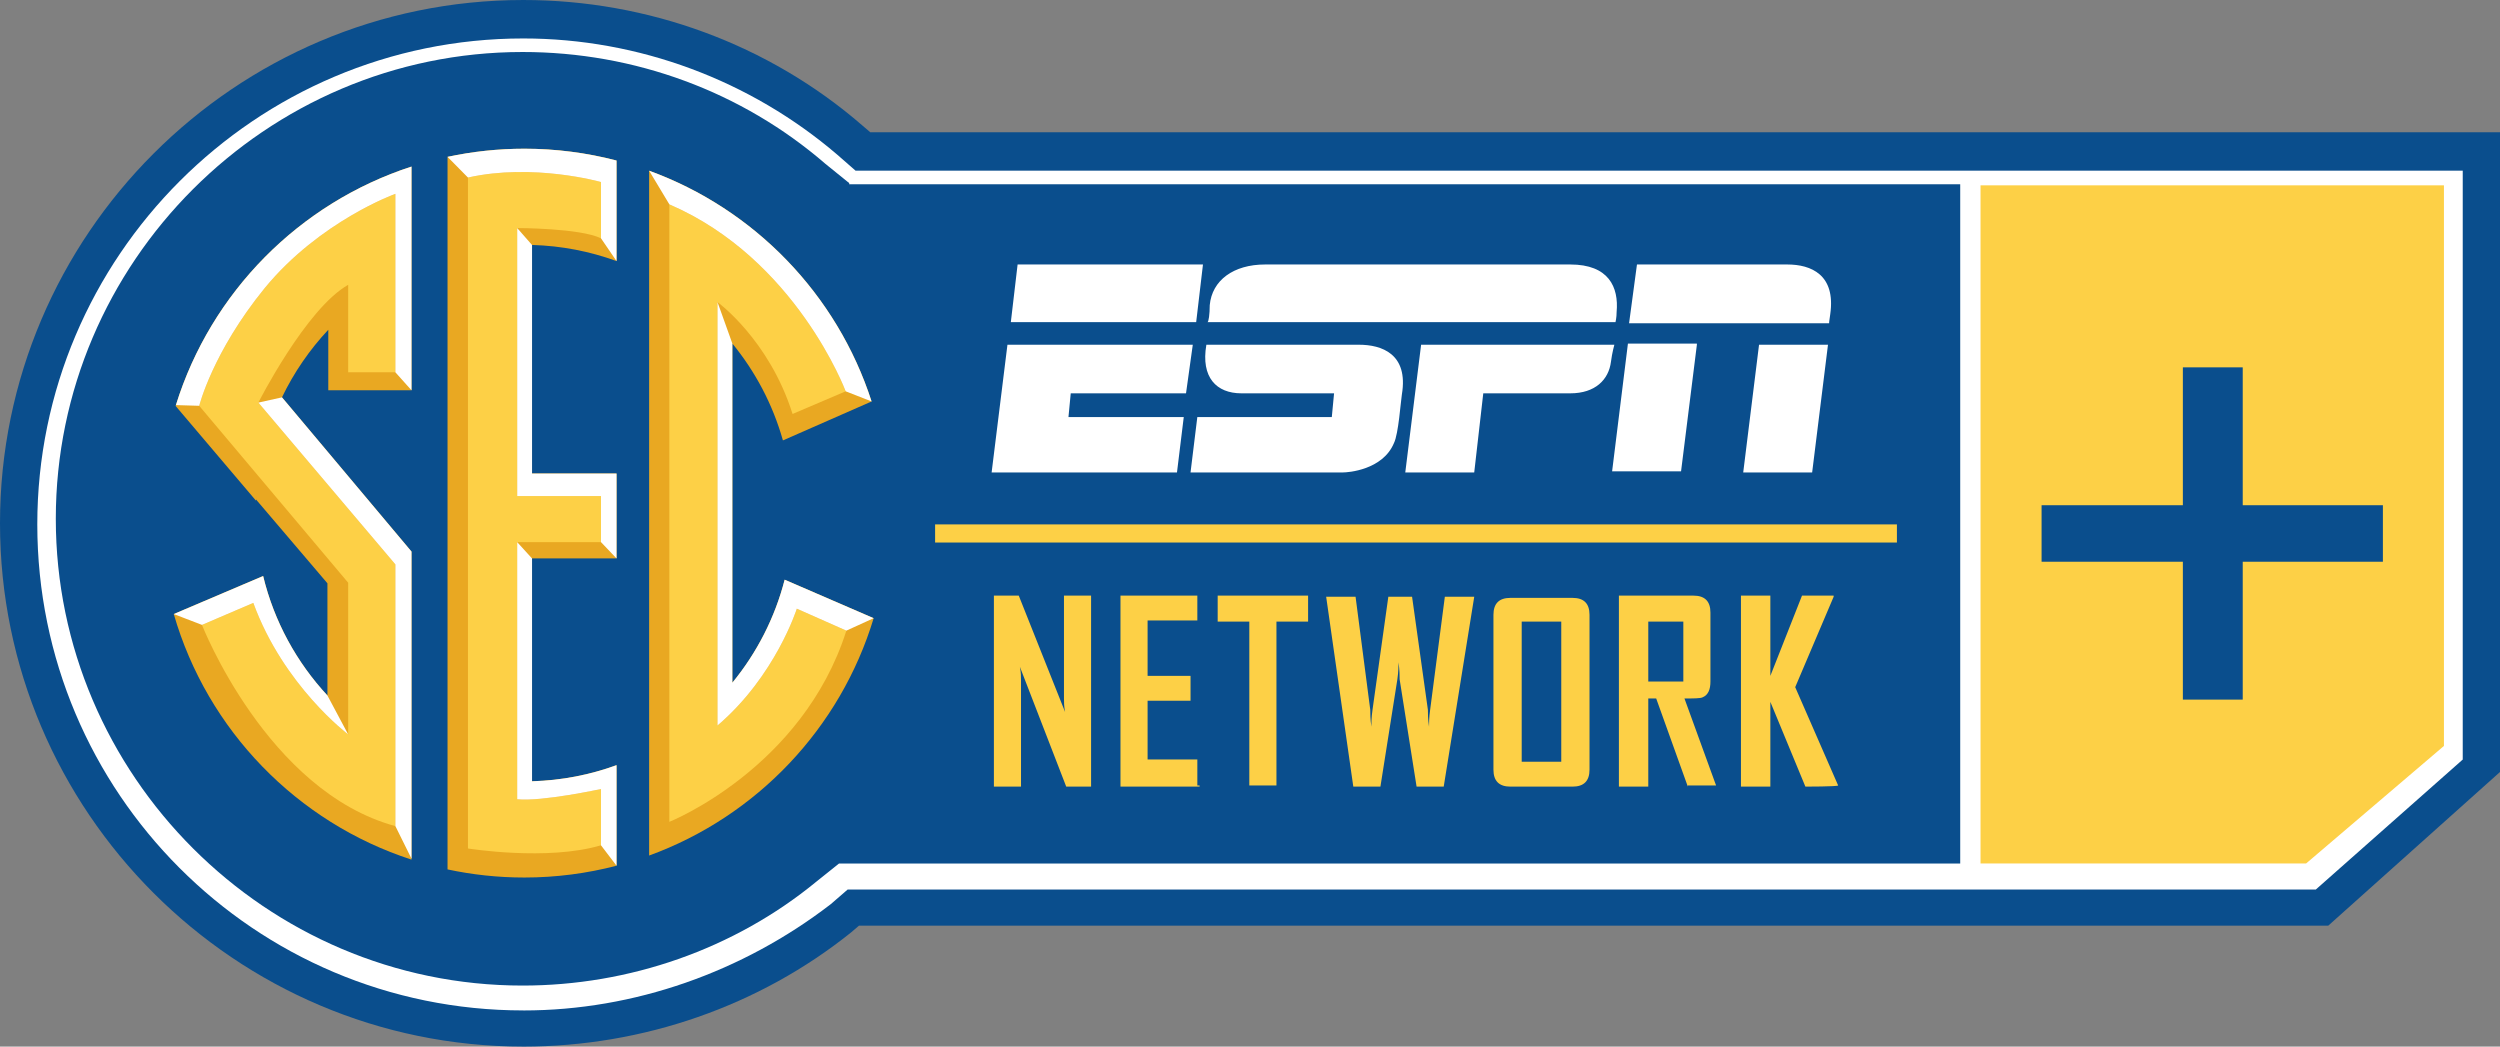 <svg width="1232.7" height="516.05" version="1.1" viewBox="0 0 1232.7 516.05" xmlns="http://www.w3.org/2000/svg">
 <rect x="0" y="0" width="1232.7" height="516.05" fill="#808080" stroke="none"/>
 <path d="m258.02 516.05c-142.11 0-258.02-115.92-258.02-258.03s115.92-258.02 258.02-258.02c61.302 0 120.93 21.74 167.19 61.864l3.901 3.344h803.61v315.42l-84.708 75.797h-724.47l-3.901 3.338c-45.14 36.224-102.54 56.292-161.61 56.292" fill="#0a4e8d" fill-rule="evenodd"/>
 <path d="m258.02 498.22c-132.63 0-239.63-107.56-239.63-239.63 0-132.08 107.56-239.63 239.63-239.63 56.843 0 112.01 20.62 154.93 57.401l8.917 7.802h792.46v290.35l-72.447 64.088h-723.92l-8.359 7.245c-43.468 33.437-96.968 52.385-151.58 52.385" fill="#fff" fill-rule="evenodd"/>
 <polygon transform="matrix(32.402 0 0 32.402 -29.457 -37.383)" points="31.048 3.94 31.048 14.294 36.002 14.294 38.1 12.505 38.1 3.974 31.048 3.974" fill="#fdd046" fill-rule="evenodd"/>
 <polygon transform="matrix(32.402 0 0 32.402 -29.457 -37.383)" points="37.171 9.702 37.188 9.702 35.038 9.702 35.038 11.8 34.127 11.8 34.127 9.702 31.977 9.702 31.977 8.842 34.127 8.842 34.127 6.744 35.038 6.744 35.038 8.842 37.171 8.842" fill="#0a4e8d" fill-rule="evenodd"/>
 <path d="m496.75 169.98h91.389l-3.338 23.963h-56.843l-1.12 11.703h56.849l-3.344 27.307h-91.395zm5.01-39.567h91.401l-3.349 28.422h-91.389zm93.072 39.567h75.234c11.146 0 24.521 4.458 21.171 24.521-0.552 3.344-1.666 19.505-3.901 23.963-5.573 13.375-22.843 14.489-25.078 14.489h-75.234l3.349-27.307h66.312l1.115-11.703h-45.698c-12.255 0-20.057-7.802-17.27-23.963zm1.666-19.505c1.12-12.26 11.709-20.062 27.313-20.062h150.47c18.942 0 23.963 11.146 22.843 23.406 0 2.786-0.552 5.016-0.552 5.016h-201.19c0.563 0 1.115-3.901 1.115-8.359zm197.84 27.864c-1.115 8.917-7.796 15.604-20.057 15.604h-42.911l-4.458 39.01h-34l7.808-62.973h95.29s-1.109 3.901-1.672 8.359zm42.359-8.359-7.802 62.416h-33.994l7.796-62.973h34zm64.645 0-7.808 62.973h-33.989l7.802-62.973zm-94.187-39.567h74.125c11.703 0 23.963 5.016 21.177 24.521-0.563 3.344-0.563 4.458-0.563 4.458h-98.634zm-388.42-40.125-11.709-9.474c-41.234-35.666-94.176-55.171-149.35-55.171-126.51 0-230.16 103.66-230.16 230.16s103.65 230.16 230.16 230.16c52.385 0 104.21-17.833 144.89-51.27l11.146-8.917h552.83v-334.93h-547.81z" fill="#0a4e8d" fill-rule="evenodd"/>
 <path d="m537.99 387.87h-12.26l-22.843-59.072c0.552 2.787 0.552 5.016 0.552 6.687v52.385h-13.369v-94.181h12.26l22.849 57.401c-0.557-2.787-0.557-5.016-0.557-6.687v-50.713h13.369zm53.505 0h-39.01v-94.181h37.895v12.26h-24.526v27.307h21.177v12.26h-21.177v28.979h24.526v12.818h1.115zm53.5-81.364h-15.604v80.807h-13.38v-80.807h-15.598v-12.818h44.583zm66.874 81.364h-13.38l-8.359-52.942c0-1.672 0-4.458-0.552-8.359 0 1.672 0 4.458-0.557 8.359l-8.359 52.942h-13.375l-13.38-93.624h14.495l7.245 55.729c0 1.672 0 4.458 0.552 8.359 0-1.672 0-4.458 0.563-8.359l7.796-55.729h11.709l7.796 55.729c0 1.672 0 4.458 0.563 8.359 0-1.672 0-4.458 0.552-8.359l7.245-55.729h14.495zm71.89-8.359c0 5.573-2.787 8.359-8.359 8.359h-30.651c-5.573 0-8.359-2.787-8.359-8.359v-76.348c0-5.573 2.787-8.359 8.359-8.359h30.651c5.573 0 8.359 2.787 8.359 8.359zm-33.437-3.901h19.505v-69.104h-19.505zm81.916 12.26-15.604-43.468h-3.901v43.468h-14.484v-94.181h36.775c5.573 0 8.359 2.787 8.359 8.359v33.994c0 3.901-1.109 6.687-3.896 7.802-1.115 0.557-4.464 0.557-8.922 0.557l15.604 42.911h-13.932zm-19.504-51.83h17.281v-29.536h-17.281zm77.467 51.83-17.276-41.796v41.796h-14.495v-94.181h14.495v39.567l15.604-39.567h15.604v0.557l-18.953 44.583 21.182 48.484c-0.563 0.557-16.161 0.557-16.161 0.557zm-429.12-120.37v-8.917h474.25v8.917z" fill="#fdd046" fill-rule="evenodd"/>
 <g transform="translate(-3.286 -2.664)">
  <path d="m206.19 84.793c-55.311 17.973-98.874 61.989-116.17 117.6l-0.142 0.016 0.099 0.115c-0.031 0.103-0.065 0.203-0.099 0.307l39.582 46.648c8e-3 -0.188 0.028-0.372 0.037-0.563l35.239 41.367v55.322c-15.18-16.341-26.29-36.521-31.703-58.925l-44.067 18.759c16.528 57.265 60.755 102.76 117.22 121.1v-151.91l-63.864-76.045c5.897-12.275 13.631-23.495 22.84-33.317v29.838h41.024v-110.32z" fill="#e9a822"/>
  <path d="m174.97 143.1v43.135h23.266v-87.984s-37.276 13.435-64.397 46.432c-25.764 31.641-32.319 58.08-32.319 58.08l73.451 87.238v74.8s-31.866-23.953-46.783-64.857l-25.313 10.849s32.067 82.036 95.361 99.213v-129.05l-67.562-79.779c-1e-3 0 23.502-46.33 44.296-58.081" fill="#fdd046"/>
  <path d="m128.19 299.94c14.917 40.904 46.783 64.857 46.783 64.857l-10.233-19.187c-15.18-16.341-26.29-36.521-31.703-58.925l-44.067 18.759 13.908 5.344z" fill="#fff"/>
  <path d="m198.24 98.247v87.983l7.953 8.881v-110.32c-55.311 17.973-98.874 61.989-116.17 117.6l-0.142 0.016 11.64 0.346s6.555-26.439 32.319-58.08c27.121-32.997 64.397-46.432 64.397-46.432" fill="#fff"/>
  <polygon points="198.24 280.96 198.24 410 206.19 426.07 206.19 375.75 206.19 274.64 142.33 198.59 130.68 201.18" fill="#fff"/>
  <path d="m261.82 75.994c-12.991 0-25.655 1.395-37.864 4.008v351.35c12.208 2.618 24.873 4.001 37.864 4.001 15.71 0 30.938-2.037 45.469-5.818v-49.591c-13.054 4.771-27.068 7.533-41.667 7.948v-109.88h41.667v-41.875h-41.667v-112.69c14.601 0.415 28.612 3.182 41.667 7.953v-49.59c-14.531-3.784-29.756-5.825-45.469-5.825" fill="#e9a822"/>
  <path d="m258.31 115.12v132.14h41.313v22.708h-41.313v126.78c12.301 1.258 41.313-5.049 41.313-5.049v27.756c-26.491 7.883-65.595 1.576-65.595 1.576v-330.83c32.165-7.254 65.595 2.208 65.595 2.208v27.753c-10.404-5.044-41.313-5.044-41.313-5.044" fill="#fdd046"/>
  <polygon points="258.31 115.12 258.31 247.27 299.62 247.27 299.62 269.97 307.29 278.02 307.29 236.14 265.62 236.14 265.62 123.46" fill="#fff"/>
  <path d="m299.62 92.415v27.753l7.67 11.241v-49.59c-14.531-3.784-29.756-5.825-45.469-5.825-12.991 0-25.655 1.395-37.864 4.008l10.068 10.205c32.164-7.254 65.595 2.208 65.595 2.208" fill="#fff"/>
  <path d="m265.62 387.9v-109.88l-7.316-8.045v126.78c12.301 1.258 41.313-5.049 41.313-5.049v27.756l7.67 10.078v-49.591c-13.055 4.772-27.069 7.533-41.667 7.949" fill="#fff"/>
  <path d="m323.36 86.834v337.68c52.966-19.295 94.324-62.732 110.71-117.03l-43.883-18.983c-4.851 18.898-13.796 36.138-25.792 50.788v-167.24c11.34 13.862 19.939 30.064 24.936 47.775l43.722-19.21c-17.023-52.779-57.783-94.88-109.69-113.78" fill="#e9a822"/>
  <path d="m420.27 195.61-26.189 11.175c-11.521-36.662-37.009-55.168-37.009-55.168v208.79c28.631-24.438 39.107-57.606 39.107-57.606l24.438 10.821c-21.648 68.086-87.284 94.271-87.284 94.271v-304.45c62.498 26.884 86.937 92.174 86.937 92.174" fill="#fdd046"/>
  <path d="m323.36 86.834 9.974 16.6c62.499 26.885 86.937 92.175 86.937 92.175l12.778 5.01c-17.023-52.78-57.783-94.881-109.69-113.78" fill="#fff"/>
  <path d="m364.39 339.29v-167.24l-7.319-20.438v208.79c28.631-24.438 39.107-57.606 39.107-57.606l24.438 10.821 13.448-6.133-43.883-18.983c-4.849 18.898-13.795 36.138-25.791 50.788" fill="#fff"/>
 </g>
</svg>
